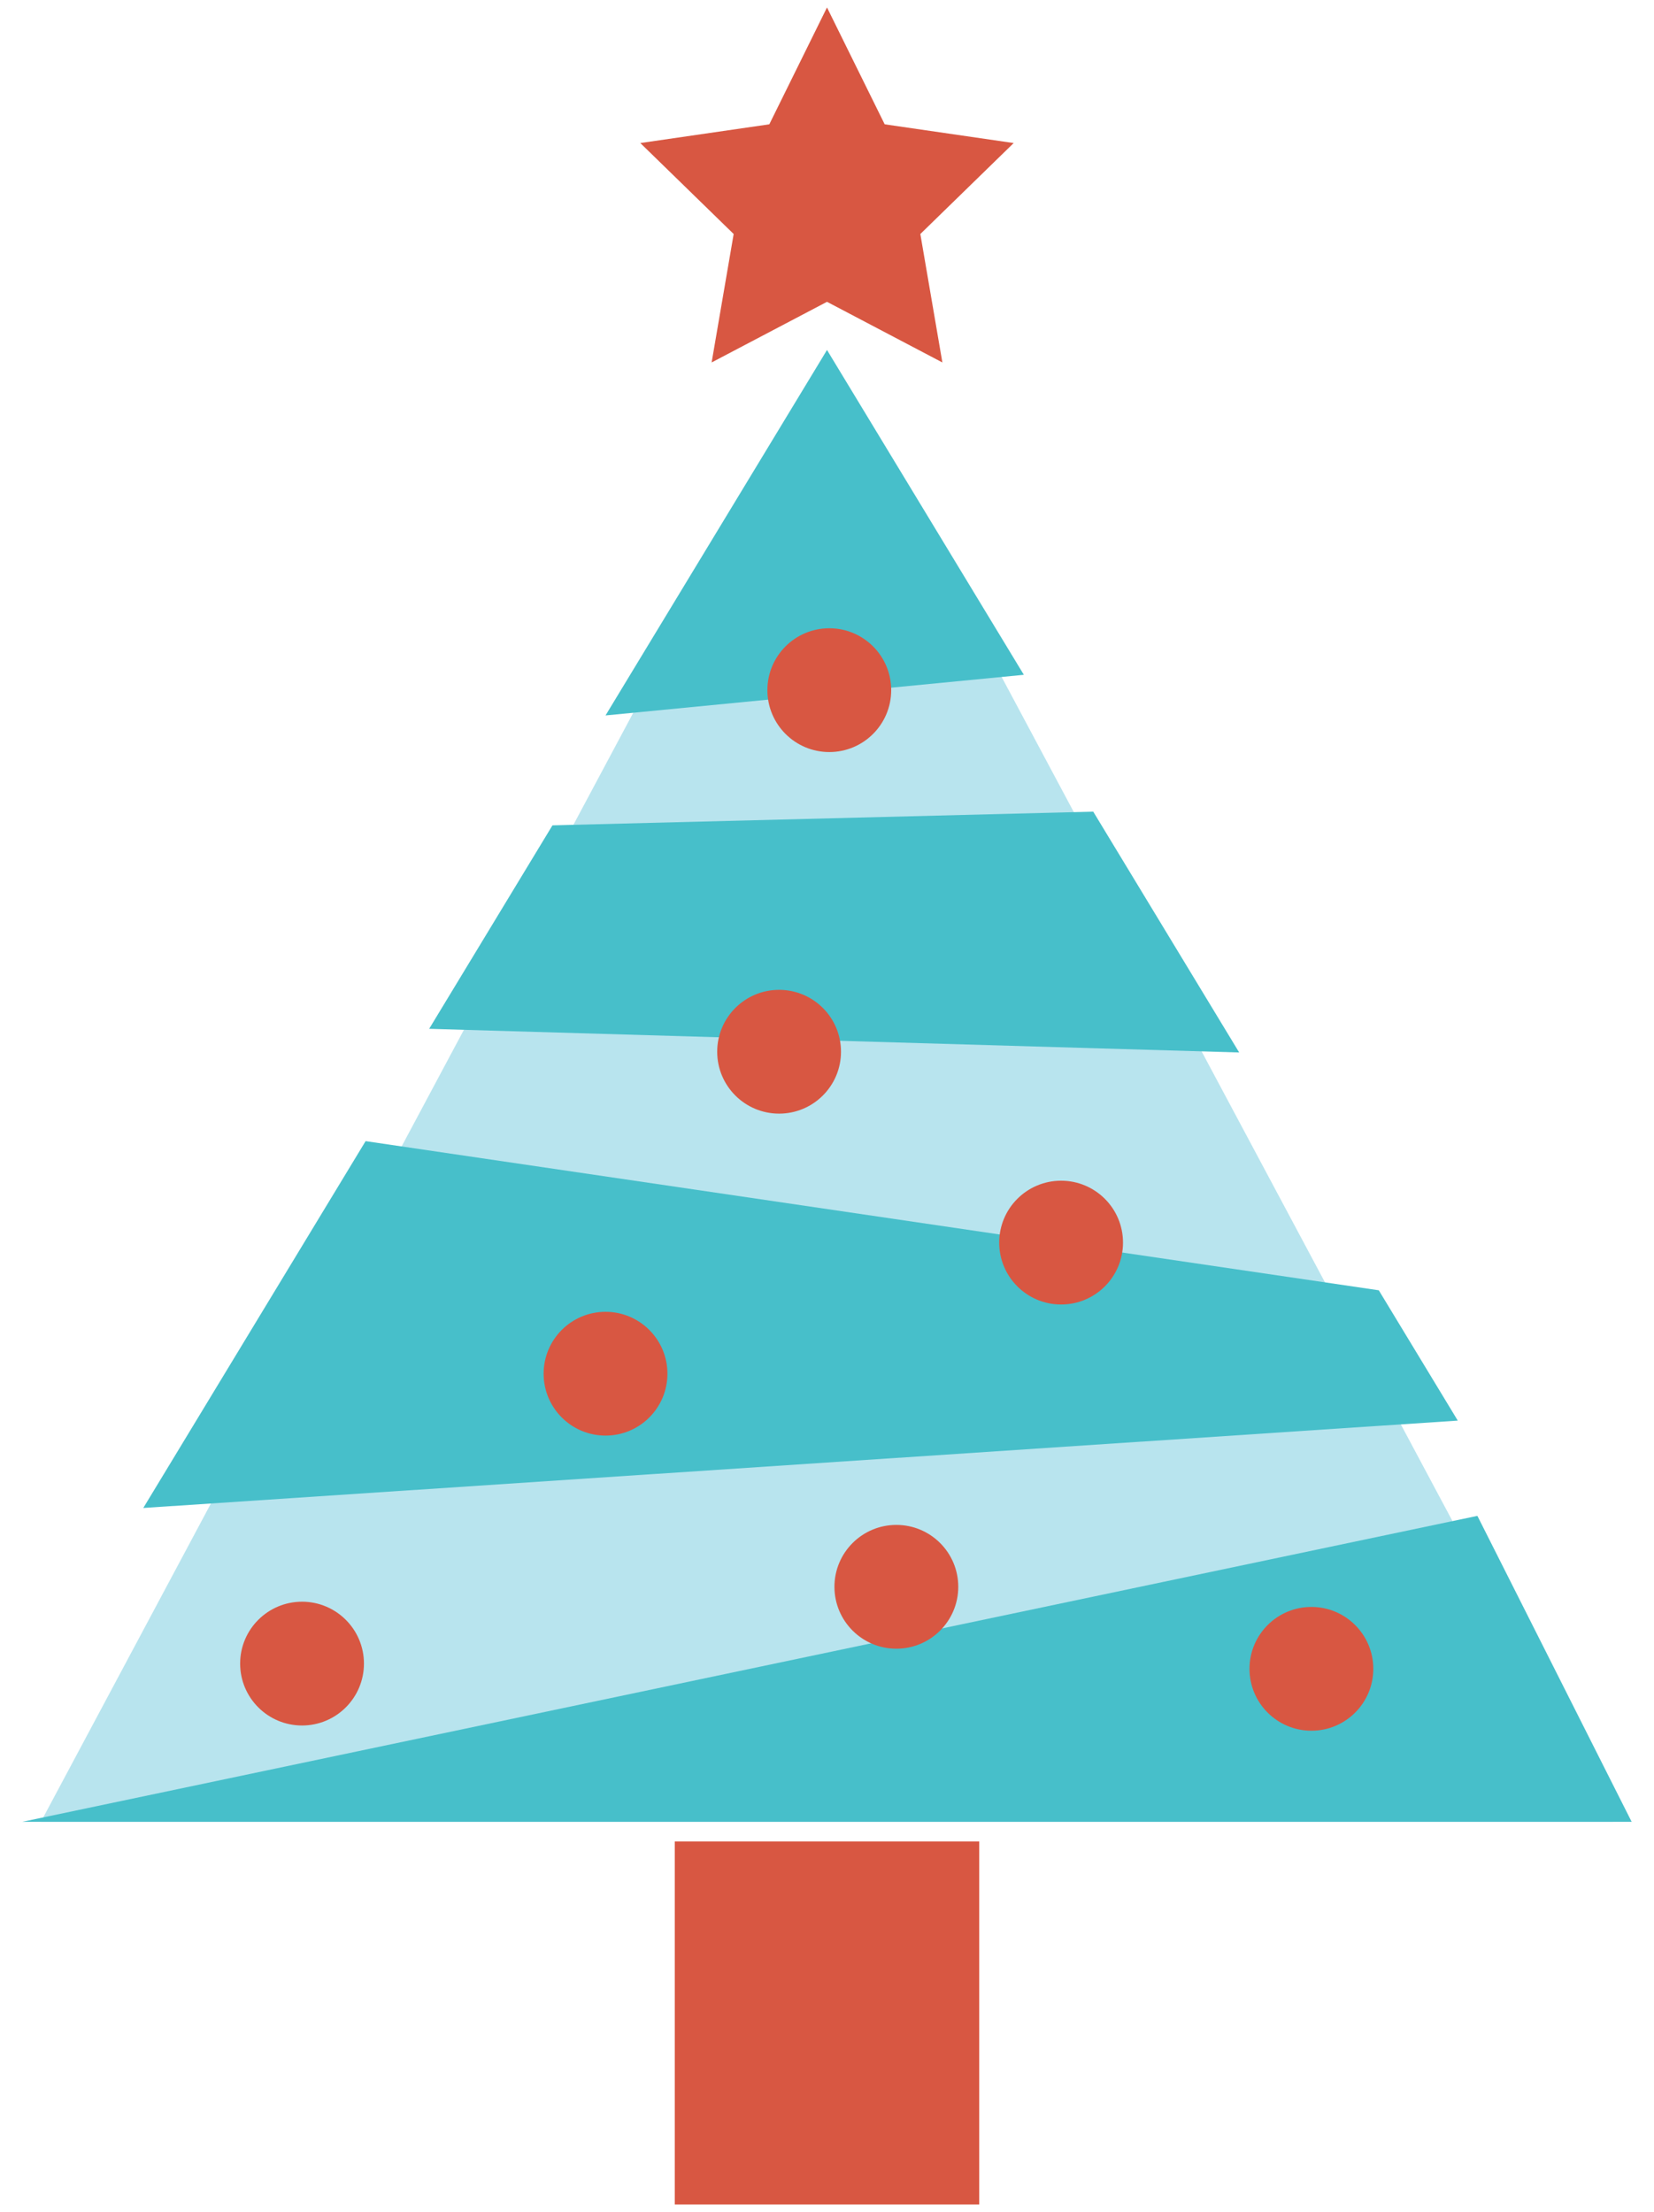 <?xml version="1.0" encoding="UTF-8"?>
<svg xmlns="http://www.w3.org/2000/svg" xmlns:xlink="http://www.w3.org/1999/xlink" version="1.1" id="Layer_1" x="0px" y="0px" width="100%" height="100%" viewBox="0 0 221.98 296.91" enable-background="new 0 0 221.98 296.91" xml:space="preserve"> <polygon fill="#B8E4EE" points="216.49,244.543 110.99,46.98 5.49,244.543 " data-color-group="2"/> <g> <polygon fill="#47bfca" points="146.72,108.948 74.145,110.789 57.597,138.099 166.308,141.275 " data-color-group="1"/> <polygon fill="#47bfca" points="195.644,190.689 185.045,173.198 49.067,153.176 19.229,202.418 " data-color-group="1"/> <polygon fill="#47bfca" points="198.278,203.477 3,244.543 218.98,244.543 " data-color-group="1"/> <polygon fill="#47bfca" points="137.408,90.579 110.99,46.98 81.266,96.036 " data-color-group="1"/> </g> <g> <polygon fill="#D85742" points="110.99,1 118.732,16.686 136.043,19.202 123.517,31.412 126.474,48.653 110.99,40.513 95.506,48.653 98.463,31.412 85.937,19.202 103.248,16.686 " data-color-group="0"/> <rect x="90.561" y="247.178" fill="#D85742" width="40.857" height="48.732" data-color-group="0"/> <circle fill="#D85742" cx="104.561" cy="141.176" r="8.308" data-color-group="0"/> <circle fill="#D85742" cx="142.408" cy="166.797" r="8.308" data-color-group="0"/> <circle fill="#D85742" cx="81.266" cy="184.395" r="8.308" data-color-group="0"/> <circle fill="#D85742" cx="120.298" cy="213" r="8.309" data-color-group="0"/> <circle fill="#D85742" cx="40.537" cy="223.308" r="8.308" data-color-group="0"/> <circle fill="#D85742" cx="176" cy="224.01" r="8.308" data-color-group="0"/> <circle fill="#D85742" cx="111.298" cy="92.641" r="8.308" data-color-group="0"/> </g> </svg>
